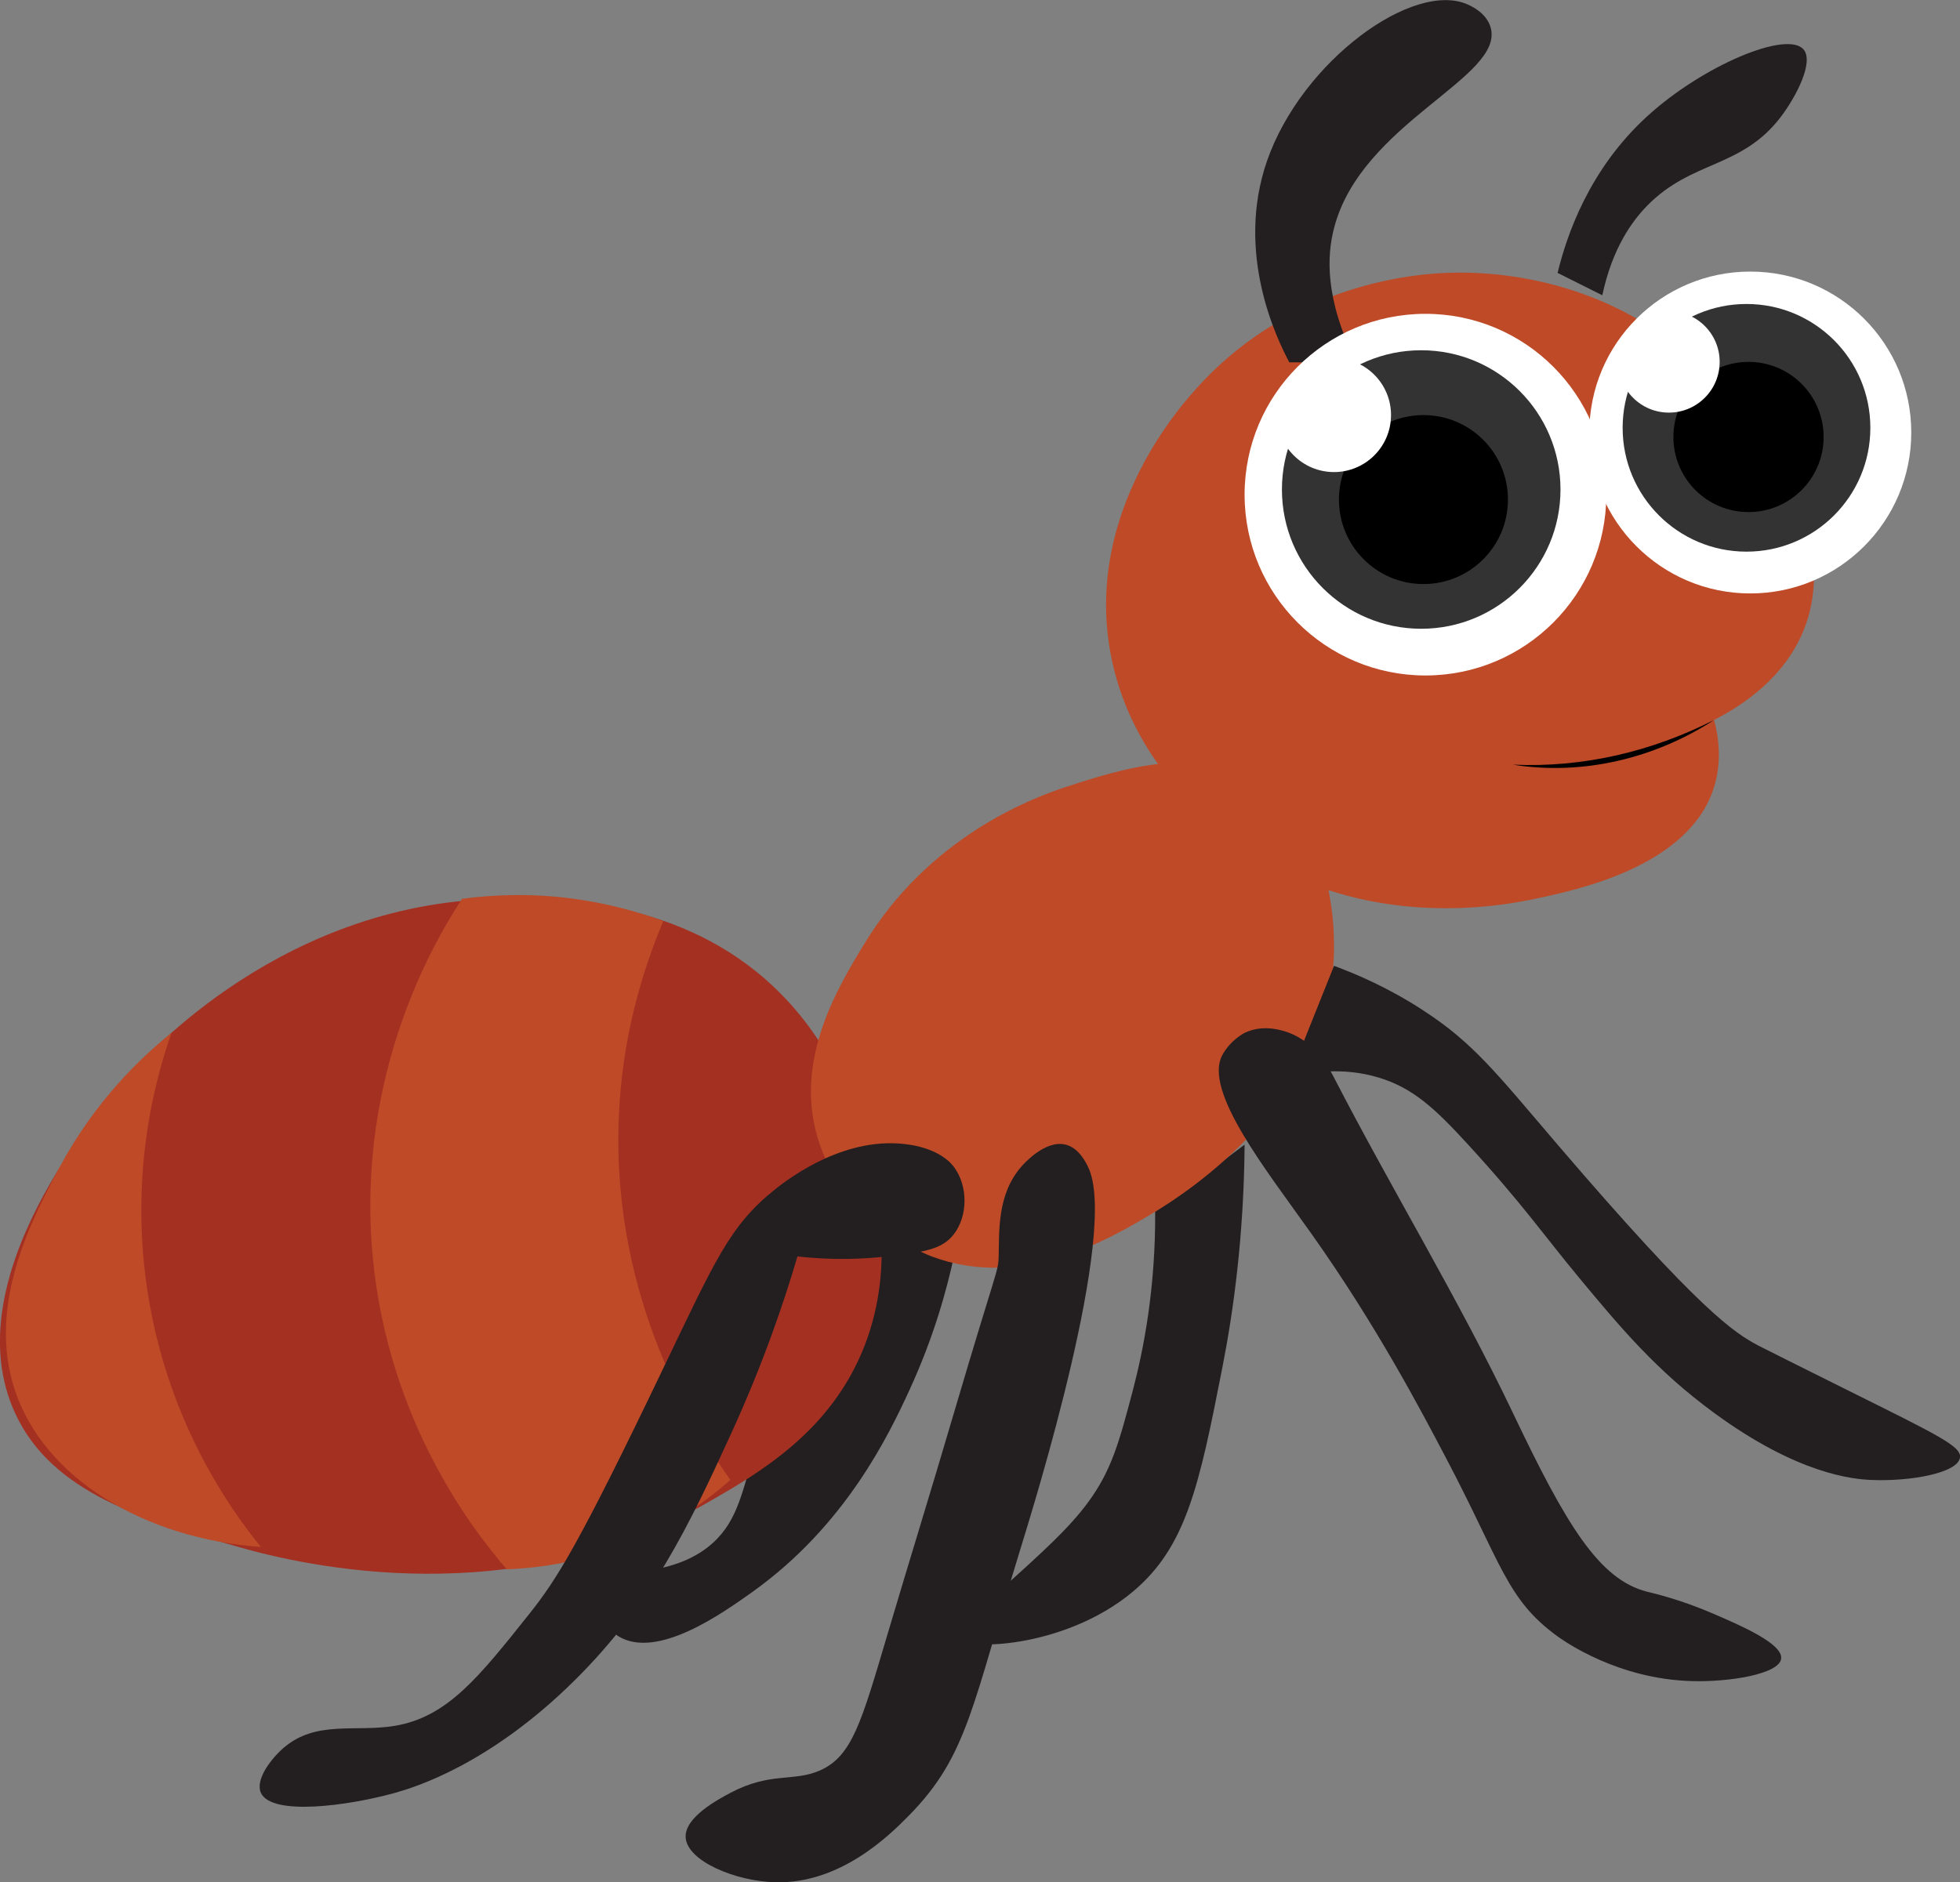 <?xml version="1.0" encoding="UTF-8"?>
<svg id="Layer_2" data-name="Layer 2" xmlns="http://www.w3.org/2000/svg" viewBox="0 0 87.67 84.21">
  <rect x="0" y="0" width="87.67" height="84.21" fill="#808080" stroke="none"/>
  <defs>
    <style>
      .cls-1 {
        fill: #fff;
      }

      .cls-2 {
        fill: #bf4a27;
      }

      .cls-3 {
        fill: #231f20;
      }

      .cls-4 {
        fill: #333;
      }

      .cls-5 {
        fill: #a43022;
      }
    </style>
  </defs>
  <g id="Layer_1-2" data-name="Layer 1">
    <g>
      <path class="cls-3" d="M55.67,51.21c-.03,4.11-.51,7.52-1,10-1.03,5.26-1.61,8-4,10-3.08,2.58-7.72,2.69-8,2-.1-.24.36-.52,2-2,1.96-1.77,3.14-2.83,4-4,1.05-1.43,1.39-2.69,2-5,.48-1.83,1.02-4.56,1-8,1.33-1,2.67-2,4-3Z"/>
      <path class="cls-3" d="M42.67,56.21c-.31,1.43-.88,3.57-2,6-.9,1.95-2.83,6.02-7,9-1.32.94-4.26,3.05-6,2-.68-.41-1.23-1.34-1-2,.41-1.2,3.03-.45,5-2,1.26-.99,1.49-2.32,2-4,1.47-4.88,4.7-11.16,7-11,.48.03,1.2.37,2,2Z"/>
      <path class="cls-5" d="M38.67,51.21c-.37-1.29-1.29-4.41-4-7-4.18-4.01-9.72-4-12-4-9.9,0-16.2,7.07-17,8-1.2,1.38-7.76,8.98-5,15,1.65,3.61,5.81,4.8,10,6,2.97.85,12.29,3.01,21-2,2.3-1.32,5.51-3.17,7-7,1.48-3.8.44-7.44,0-9Z"/>
      <path class="cls-2" d="M36.67,51.21c-1.26-3.64.77-6.98,2-9,2.87-4.72,7.37-6.47,9-7,2.45-.8,6.16-2.01,9,0,2.93,2.07,2.99,6.17,3,7,.1,6.94-6.83,11.3-8,12-1.99,1.2-5.9,3.54-10,2-.33-.13-3.78-1.48-5-5Z"/>
      <path class="cls-2" d="M54.67,37.21c-1.11-.92-4.18-3.53-5-8-1.17-6.39,3.26-11.2,4-12,4.21-4.57,9.73-4.95,11-5,1.39-.06,5.86-.06,10,3,3.59,2.65,7.91,8.31,6,13-.86,2.11-2.71,3.34-4,4,.21.78.35,1.86,0,3-1.1,3.56-6.15,4.61-8,5-1.28.27-8.27,1.73-14-3Z"/>
      <path class="cls-3" d="M60.67,16.21c-1.44-2.85-1.31-4.81-1-6,1.22-4.75,7.68-6.75,7-9-.19-.62-.82-.92-1-1-2.43-1.12-7.45,2.52-9,7-1.42,4.11.43,7.93,1,9"/>
      <path class="cls-3" d="M59.67,43.21c1,.37,2.44.98,4,2,2.24,1.46,3.24,2.77,6,6,6.41,7.49,7.92,8.43,9,9,.35.18,1.57.79,4,2,4.04,2.01,5.07,2.5,5,3-.1.7-2.26,1.08-4,1-.8-.04-3.25-.25-7-3-2.58-1.89-4.18-3.81-6-6-1.58-1.9-2.56-3.34-5-6-1.44-1.57-2.44-2.53-4-3-1.62-.49-3.11-.24-4,0,.67-1.67,1.33-3.33,2-5Z"/>
      <path class="cls-3" d="M71.67,13.21c.45-2.11,1.33-3.31,2-4,2.01-2.06,4.23-1.66,6-4,.67-.89,1.48-2.44,1-3-.74-.86-4.51.72-7,3-2.6,2.38-3.59,5.32-4,7,.67.33,1.33.67,2,1Z"/>
      <path d="M76.67,32.21c-2.64,1.72-5.88,2.5-9,2,3.15.14,6.2-.58,9-2h0Z"/>
      <path class="cls-3" d="M47.67,51.21c.58.15.89.77,1,1,1.4,2.86-2.45,15.21-3,17-2.18,7.08-2.38,9.33-5,12-.89.91-3.09,3.08-6,3-1.79-.05-3.93-.95-4-2-.06-.91,1.46-1.71,2-2,1.8-.95,2.81-.48,4-1,1.44-.63,1.86-2.16,3-6,.99-3.34,2.02-6.66,3-10,1.93-6.55,1.98-6.29,2-7,.03-1.13-.07-2.76,1-4,.12-.14,1.08-1.23,2-1Z"/>
      <path class="cls-3" d="M54.67,47.21c.37-.69,1-1,1-1,.88-.43,1.81-.07,2,0,1.18.45,1.78,1.58,2,2,2.6,5.04,5.56,9.88,8,15,2.39,5.02,3.85,7.45,6,8,.28.07,1.48.34,3,1,1.18.51,3.09,1.33,3,2-.09.69-2.33,1.05-4,1-3.3-.09-5.68-1.77-6-2-2.29-1.66-2.5-3.25-5-8-1.13-2.15-3.11-5.92-6-10-2.01-2.84-4.85-6.39-4-8Z"/>
      <path class="cls-2" d="M29.67,41.21c-.89,2.1-1.88,5.19-2,9-.26,8,3.46,13.84,5,16-.99.88-2.66,2.12-5,3-2,.75-3.77.95-5,1-1.44-1.66-5.3-6.56-6-14-.77-8.25,2.85-14.25,4-16,1.28-.17,3-.27,5,0,1.6.22,2.95.61,4,1Z"/>
      <path class="cls-2" d="M7.67,46.21c-.71,2.02-1.96,6.45-1,12,.96,5.57,3.65,9.34,5,11-5.26-.38-9.69-3.09-11-7-1.29-3.85.8-7.75,2-10,1.59-2.96,3.63-4.9,5-6Z"/>
      <path class="cls-3" d="M35.67,56.21c-.59,2.01-1.53,4.8-3,8-1.84,4.01-3.52,7.57-7,11-3.8,3.75-7.12,4.75-8,5-2.13.59-5.52,1.04-6,0-.26-.58.43-1.5,1-2,1.46-1.27,3.22-.7,5-1,2.34-.4,3.73-2.15,6-5,1.25-1.57,2.21-3.09,6-11,2.31-4.81,2.98-6.4,5-8,.71-.57,3.22-2.43,6-2,1.38.21,1.89.85,2,1,.64.86.62,2.19,0,3-.53.7-1.36.81-3,1-.97.11-2.34.19-4,0Z"/>
      <circle class="cls-1" cx="78.29" cy="19.35" r="7.2"/>
      <circle class="cls-4" cx="78.12" cy="19.14" r="5.54"/>
      <circle cx="78.21" cy="19.55" r="3.36"/>
      <circle class="cls-1" cx="74.65" cy="16.19" r="2.27"/>
      <circle class="cls-1" cx="63.76" cy="22.13" r="8.09"/>
      <circle class="cls-4" cx="63.57" cy="21.9" r="6.23"/>
      <circle cx="63.67" cy="22.35" r="3.78"/>
      <circle class="cls-1" cx="59.67" cy="18.57" r="2.55"/>
    </g>
  </g>
</svg>